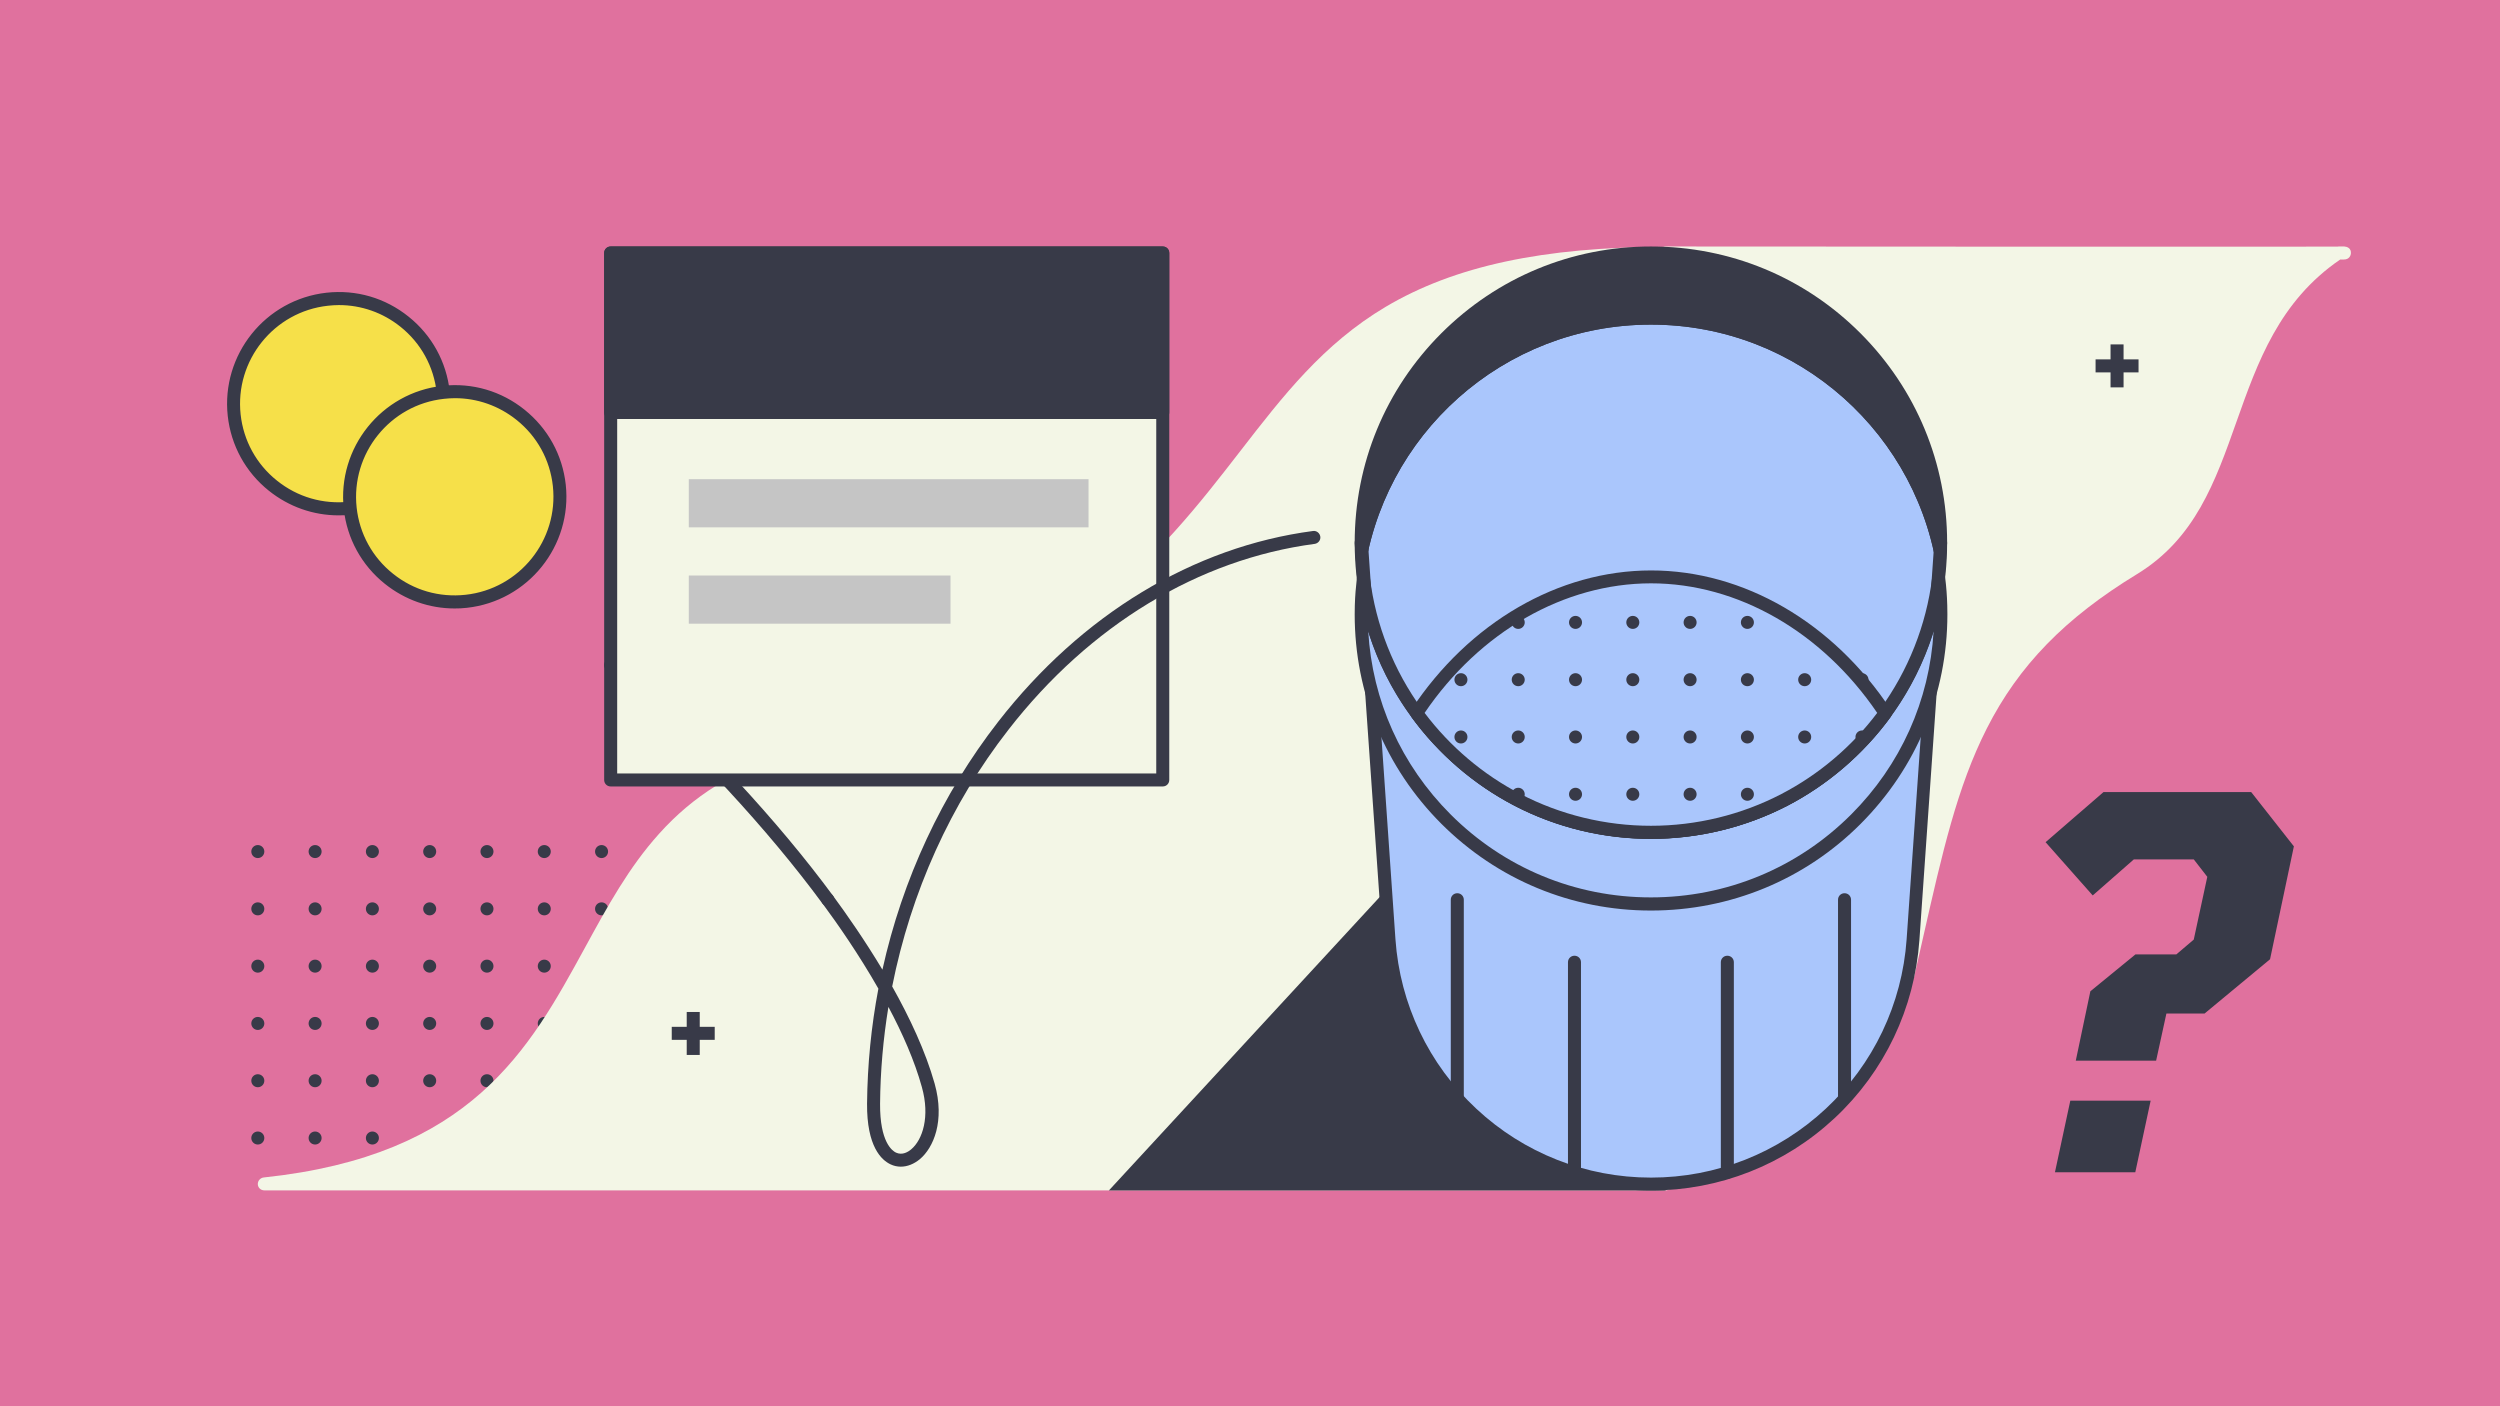<?xml version="1.0" encoding="utf-8"?>
<!-- Generator: Adobe Illustrator 22.0.1, SVG Export Plug-In . SVG Version: 6.00 Build 0)  -->
<svg version="1.1" id="Layer_1" xmlns="http://www.w3.org/2000/svg" xmlns:xlink="http://www.w3.org/1999/xlink" x="0px" y="0px" viewBox="0 0 1920 1080" style="enable-background:new 0 0 1920 1080;" xml:space="preserve">

<rect y="0" width="1920" height="1080" style="fill:#E0719E;"/>
<g>
	<g>
		<g>
			<circle cx="462" cy="654" r="5" style="fill:#383A48;"/>
		</g>
		<g>
			<circle cx="462" cy="698" r="5" style="fill:#383A48;"/>
		</g>
		<g>
			<circle cx="462" cy="742" r="5" style="fill:#383A48;"/>
		</g>
		<g>
			<circle cx="462" cy="786" r="5" style="fill:#383A48;"/>
		</g>
		<g>
			<circle cx="462" cy="830" r="5" style="fill:#383A48;"/>
		</g>
		<g>
			<circle cx="462" cy="874" r="5" style="fill:#383A48;"/>
		</g>
		<g>
			<circle cx="418" cy="654" r="5" style="fill:#383A48;"/>
		</g>
		<g>
			<circle cx="418" cy="698" r="5" style="fill:#383A48;"/>
		</g>
		<g>
			<circle cx="418" cy="742" r="5" style="fill:#383A48;"/>
		</g>
		<g>
			<circle cx="418" cy="786" r="5" style="fill:#383A48;"/>
		</g>
		<g>
			<circle cx="418" cy="830" r="5" style="fill:#383A48;"/>
		</g>
		<g>
			<circle cx="418" cy="874" r="5" style="fill:#383A48;"/>
		</g>
		<g>
			<circle cx="374" cy="654" r="5" style="fill:#383A48;"/>
		</g>
		<g>
			<circle cx="374" cy="698" r="5" style="fill:#383A48;"/>
		</g>
		<g>
			<circle cx="374" cy="742" r="5" style="fill:#383A48;"/>
		</g>
		<g>
			<circle cx="374" cy="786" r="5" style="fill:#383A48;"/>
		</g>
		<g>
			<circle cx="374" cy="830" r="5" style="fill:#383A48;"/>
		</g>
		<g>
			<circle cx="374" cy="874" r="5" style="fill:#383A48;"/>
		</g>
		<g>
			<circle cx="330" cy="654" r="5" style="fill:#383A48;"/>
		</g>
		<g>
			<circle cx="330" cy="698" r="5" style="fill:#383A48;"/>
		</g>
		<g>
			<circle cx="330" cy="742" r="5" style="fill:#383A48;"/>
		</g>
		<g>
			<circle cx="330" cy="786" r="5" style="fill:#383A48;"/>
		</g>
		<g>
			<circle cx="330" cy="830" r="5" style="fill:#383A48;"/>
		</g>
		<g>
			<circle cx="330" cy="874" r="5" style="fill:#383A48;"/>
		</g>
		<g>
			<circle cx="286" cy="654" r="5" style="fill:#383A48;"/>
		</g>
		<g>
			<circle cx="286" cy="698" r="5" style="fill:#383A48;"/>
		</g>
		<g>
			<circle cx="286" cy="742" r="5" style="fill:#383A48;"/>
		</g>
		<g>
			<circle cx="286" cy="786" r="5" style="fill:#383A48;"/>
		</g>
		<g>
			<circle cx="286" cy="830" r="5" style="fill:#383A48;"/>
		</g>
		<g>
			<circle cx="286" cy="874" r="5" style="fill:#383A48;"/>
		</g>
		<g>
			<circle cx="242" cy="654" r="5" style="fill:#383A48;"/>
		</g>
		<g>
			<circle cx="242" cy="698" r="5" style="fill:#383A48;"/>
		</g>
		<g>
			<circle cx="242" cy="742" r="5" style="fill:#383A48;"/>
		</g>
		<g>
			<circle cx="242" cy="786" r="5" style="fill:#383A48;"/>
		</g>
		<g>
			<circle cx="242" cy="830" r="5" style="fill:#383A48;"/>
		</g>
		<g>
			<circle cx="242" cy="874" r="5" style="fill:#383A48;"/>
		</g>
		<g>
			<circle cx="198" cy="654" r="5" style="fill:#383A48;"/>
		</g>
		<g>
			<circle cx="198" cy="698" r="5" style="fill:#383A48;"/>
		</g>
		<g>
			<circle cx="198" cy="742" r="5" style="fill:#383A48;"/>
		</g>
		<g>
			<circle cx="198" cy="786" r="5" style="fill:#383A48;"/>
		</g>
		<g>
			<circle cx="198" cy="830" r="5" style="fill:#383A48;"/>
		</g>
		<g>
			<circle cx="198" cy="874" r="5" style="fill:#383A48;"/>
		</g>
	</g>
	<path d="M1800.4,189.3L1800.4,189.3L1800.4,189.3c-0.3,0-0.6,0-0.8,0c-0.8,0-1.9,0-3.5,0c-0.3,0-0.6,0-0.9,0.1
		c-54.7,0.2-511-0.1-515.8-0.1l0,0c-1.6,0-3.1,0.8-4.1,2.1c-0.9,1.3-1.2,3-0.7,4.5l186,554.6c0.7,2,2.6,3.4,4.7,3.4
		c0.1,0,0.2,0,0.2,0c2.2-0.1,4.1-1.7,4.6-3.9c2.4-10.4,4.7-20.5,6.9-30.3c14.6-64.5,26.1-115.4,48.9-160.3
		c24.5-48.3,60.1-84.8,115.2-118.4c44.8-27.3,60.2-71,76.6-117.3c16.1-45.4,32.7-92.4,79.6-124.4c0.7,0,1.3,0,1.7,0h1.2
		c3.9,0,5.3-3,5.3-5C1805.6,192.9,1805.1,189.7,1800.4,189.3z" style="fill:#F3F6E6;"/>
	<path d="M1284.3,194.6c0-2.8-2.2-5-5-5c-94,0-162.3,14.7-215.2,46.1c-47.9,28.5-78.7,68.3-111.3,110.4
		C921.2,386.9,888.6,429,836,469.8c-60.2,46.7-136.2,82.8-232.4,110.3c-39.3,11.2-71.1,30.9-97.4,60.2c-23.4,26-39.7,55.9-57,87.6
		c-42.9,78.5-87.3,159.6-246.7,176.4c-2.6,0.3-4.6,2.6-4.5,5.2c0.1,2.7,2.3,4.7,5,4.7h1076.3c1.3,0,2.6-0.5,3.5-1.5
		c0.9-0.9,1.5-2.2,1.5-3.5L1284.3,194.6z" style="fill:#F3F6E6;"/>
	<polygon points="1064.5,683.6 851.6,914.3 1279.4,914.3 	" style="fill:#383A48;"/>
	<g>
		<g>
			<rect x="1620.9" y="264.5" width="10" height="33" style="fill:#383A48;"/>
		</g>
		<g>
			<line x1="1609.4" y1="281" x2="1642.4" y2="281" style="fill:none;"/>
			<rect x="1609.4" y="276" width="33" height="10" style="fill:#383A48;"/>
		</g>
	</g>
	<g>
		<g>
			<rect x="527.4" y="777.2" width="10" height="33" style="fill:#383A48;"/>
		</g>
		<g>
			<line x1="515.9" y1="793.6" x2="548.9" y2="793.6" style="fill:none;"/>
			<rect x="515.9" y="788.6" width="33" height="10" style="fill:#383A48;"/>
		</g>
	</g>
	<g>
		<g>
			<g>
				<g>
					<path id="SVGID_1_" d="M1066.7,721.6l-21.3-304.8c0,0,41.1-192.4,225.1-192.4s219.9,192.4,219.9,192.4l-21.3,304.8
						c-7.4,105.7-95.3,187.7-201.2,187.7l0,0C1161.9,909.3,1074.1,827.3,1066.7,721.6z" style="fill:#AAC6FC;"/>
				</g>
				<g>
					<path id="SVGID_2_" d="M1267.9,914.3c-52.5,0-102.6-19.7-141-55.5s-61.6-84.4-65.2-136.8l-21.3-304.8
						c0-0.5,0-0.9,0.1-1.4c0.4-2,10.9-49.6,44.3-98c19.7-28.5,43.4-51.2,70.3-67.6c33.7-20.4,72.5-30.8,115.4-30.8
						s81.5,10.4,114.6,30.8c26.5,16.3,49.5,39.1,68.5,67.6c32.2,48.4,41.3,96,41.7,98c0.1,0.4,0.1,0.8,0.1,1.3L1474.1,722
						c-3.7,52.4-26.8,101-65.2,136.8C1370.5,894.6,1320.4,914.3,1267.9,914.3z M1071.7,721.3c3.5,49.9,25.5,96.1,62.1,130.2
						c36.5,34.1,84.2,52.9,134.2,52.9s97.6-18.8,134.2-52.9c36.5-34.1,58.6-80.3,62.1-130.2l21.2-304.2c-1.2-5.6-11-50.1-40.3-94
						c-18.2-27.2-40.2-48.9-65.4-64.5c-31.5-19.4-68.2-29.2-109.2-29.2s-78.1,9.9-110.2,29.3c-25.7,15.6-48.3,37.4-67.2,64.7
						c-30.3,43.7-41.2,87.8-42.6,93.7L1071.7,721.3z" style="fill:#383A48;"/>
				</g>
				<g>
					<defs>
						<path id="SVGID_3_" d="M1066.7,721.6l-21.3-304.8c0,0,41.1-192.4,225.1-192.4s219.9,192.4,219.9,192.4l-21.3,304.8
							c-7.4,105.7-95.3,187.7-201.2,187.7l0,0C1161.9,909.3,1074.1,827.3,1066.7,721.6z"/>
					</defs>
					<clipPath id="SVGID_4_">
						<use xlink:href="#SVGID_3_" style="overflow:visible;"/>
					</clipPath>
				</g>
			</g>
			<g>
				<path d="M1490.4,471.8c0,122.9-99.6,222.5-222.5,222.5s-222.5-99.6-222.5-222.5c0-2.3,0-4.5,0.1-6.8
					c0.2-7,0.7-13.9,1.6-20.7c4.7,38.3,19.2,73.6,40.9,103.4c40.4,55.5,106,91.6,179.9,91.6s139.5-36.1,179.9-91.6
					c21.7-29.7,36.1-65,40.9-103.4c0.8,6.8,1.4,13.7,1.6,20.7C1490.4,467.3,1490.4,469.5,1490.4,471.8z" style="fill:#AAC6FC;"/>
				<path d="M1267.9,699.3c-60.8,0-117.9-23.7-160.9-66.6c-43-43-66.6-100.1-66.6-160.9c0-2.4,0-4.7,0.1-6.9
					c0.2-7.1,0.8-14.2,1.6-21.2c0.3-2.5,2.4-4.4,5-4.4s4.7,1.9,5,4.4c4.5,36.4,18.3,71.3,40,101c19.8,27.1,45.9,49.7,75.7,65.1
					c30.7,16,65.4,24.4,100.2,24.4c34.9,0,69.5-8.4,100.2-24.4c29.7-15.5,55.9-38,75.7-65.1c21.6-29.7,35.5-64.6,40-101
					c0.3-2.5,2.4-4.4,5-4.4l0,0c2.5,0,4.7,1.9,5,4.4c0.9,7,1.4,14.1,1.6,21.2c0.1,2.2,0.1,4.5,0.1,6.9c0,60.8-23.7,117.9-66.6,160.9
					S1328.7,699.3,1267.9,699.3z M1050.8,484.8c3.1,53.2,25.3,102.7,63.3,140.7c41.1,41.1,95.7,63.7,153.8,63.7
					c58.1,0,112.7-22.6,153.8-63.7c38-38,60.2-87.5,63.3-140.7c-7.4,23.5-18.6,45.8-33.1,65.8c-20.7,28.4-48,51.9-79.1,68.1
					c-32.1,16.7-68.4,25.5-104.8,25.5c-36.5,0-72.7-8.8-104.8-25.5c-31.1-16.2-58.5-39.7-79.1-68.1
					C1069.3,530.6,1058.2,508.3,1050.8,484.8z" style="fill:#383A48;"/>
			</g>
			<g>
				<path d="M1447.8,547.7c-40.4,55.5-106,91.6-179.9,91.6s-139.5-36.1-179.9-91.6c40.5-61.3,106-104.6,179.9-104.6
					S1407.4,486.4,1447.8,547.7z" style="fill:#AAC6FC;"/>
				<path d="M1267.9,644.3c-36.5,0-72.7-8.8-104.8-25.5c-31.1-16.2-58.5-39.7-79.1-68.1c-1.2-1.7-1.3-4-0.1-5.7
					c44.2-66.9,113-106.9,184.1-106.9S1407.9,478,1452.1,545c1.1,1.7,1.1,4-0.1,5.7c-20.7,28.4-48,51.9-79.1,68.1
					C1340.6,635.4,1304.4,644.3,1267.9,644.3z M1094.1,547.5c19.5,25.9,44.9,47.4,73.6,62.3c30.7,16,65.4,24.4,100.2,24.4
					c34.9,0,69.5-8.4,100.2-24.4c28.7-14.9,54.1-36.4,73.6-62.3c-42.4-62.3-107.1-99.5-173.8-99.5
					C1201.2,448.1,1136.4,485.2,1094.1,547.5z" style="fill:#383A48;"/>
			</g>
			<g>
				<g>
					<g>
						<g>
							<circle cx="1430" cy="522" r="5" style="fill:#383A48;"/>
						</g>
					</g>
					<g>
						<g>
							<circle cx="1430" cy="566" r="5" style="fill:#383A48;"/>
						</g>
					</g>
					<g>
						<g>
							<circle cx="1386" cy="522" r="5" style="fill:#383A48;"/>
						</g>
					</g>
					<g>
						<g>
							<circle cx="1386" cy="566" r="5" style="fill:#383A48;"/>
						</g>
					</g>
					<g>
						<g>
							<circle cx="1342" cy="478" r="5" style="fill:#383A48;"/>
						</g>
					</g>
					<g>
						<g>
							<circle cx="1342" cy="522" r="5" style="fill:#383A48;"/>
						</g>
					</g>
					<g>
						<g>
							<circle cx="1342" cy="566" r="5" style="fill:#383A48;"/>
						</g>
					</g>
					<g>
						<g>
							<circle cx="1342" cy="610" r="5" style="fill:#383A48;"/>
						</g>
					</g>
					<g>
						<g>
							<circle cx="1298" cy="478" r="5" style="fill:#383A48;"/>
						</g>
					</g>
					<g>
						<g>
							<circle cx="1298" cy="522" r="5" style="fill:#383A48;"/>
						</g>
					</g>
					<g>
						<g>
							<circle cx="1298" cy="566" r="5" style="fill:#383A48;"/>
						</g>
					</g>
					<g>
						<g>
							<circle cx="1298" cy="610" r="5" style="fill:#383A48;"/>
						</g>
					</g>
					<g>
						<g>
							<circle cx="1254" cy="478" r="5" style="fill:#383A48;"/>
						</g>
					</g>
					<g>
						<g>
							<circle cx="1254" cy="522" r="5" style="fill:#383A48;"/>
						</g>
					</g>
					<g>
						<g>
							<circle cx="1254" cy="566" r="5" style="fill:#383A48;"/>
						</g>
					</g>
					<g>
						<g>
							<circle cx="1254" cy="610" r="5" style="fill:#383A48;"/>
						</g>
					</g>
					<g>
						<g>
							<circle cx="1210" cy="478" r="5" style="fill:#383A48;"/>
						</g>
					</g>
					<g>
						<g>
							<circle cx="1210" cy="522" r="5" style="fill:#383A48;"/>
						</g>
					</g>
					<g>
						<g>
							<circle cx="1210" cy="566" r="5" style="fill:#383A48;"/>
						</g>
					</g>
					<g>
						<g>
							<circle cx="1210" cy="610" r="5" style="fill:#383A48;"/>
						</g>
					</g>
					<g>
						<g>
							<circle cx="1166" cy="478" r="5" style="fill:#383A48;"/>
						</g>
					</g>
					<g>
						<g>
							<circle cx="1166" cy="522" r="5" style="fill:#383A48;"/>
						</g>
					</g>
					<g>
						<g>
							<circle cx="1166" cy="566" r="5" style="fill:#383A48;"/>
						</g>
					</g>
					<g>
						<g>
							<circle cx="1166" cy="610" r="5" style="fill:#383A48;"/>
						</g>
					</g>
					<g>
						<g>
							<circle cx="1122" cy="522" r="5" style="fill:#383A48;"/>
						</g>
					</g>
					<g>
						<g>
							<circle cx="1122" cy="566" r="5" style="fill:#383A48;"/>
						</g>
					</g>
				</g>
			</g>
			<g>
				<path d="M1490.4,416.8c0,9.3-0.6,18.5-1.7,27.5c-13.5-109.9-107.2-195-220.8-195s-207.3,85.1-220.8,195
					c-1.1-9-1.7-18.2-1.7-27.5c0-122.9,99.6-222.5,222.5-222.5S1490.4,293.9,1490.4,416.8z" style="fill:#383A48;"/>
			</g>
			<g>
				<path d="M1428.8,255.9c-43-43-100.1-66.6-160.9-66.6S1150,213,1107,255.9c-43,43-66.6,100.1-66.6,160.9
					c0,16.4,1.7,32.6,5.1,48.2c9.1,42.4,30.2,81.3,61.5,112.6c43,43,100.1,66.6,160.9,66.6s117.9-23.7,160.9-66.6
					c31.4-31.3,52.4-70.2,61.5-112.6c3.4-15.7,5.1-31.8,5.1-48.3C1495.4,356,1471.7,298.9,1428.8,255.9z M1447.8,547.7
					c-40.4,55.5-106,91.6-179.9,91.6s-139.5-36.1-179.9-91.6c-21.7-29.7-36.1-65-40.9-103.4c13.5-109.9,107.2-195,220.8-195
					s207.3,85.1,220.8,195C1484,482.6,1469.5,517.9,1447.8,547.7z" style="fill:#383A48;"/>
			</g>
		</g>
		<g>
			<path d="M1416.6,847c-2.8,0-5-2.2-5-5V691c0-2.8,2.2-5,5-5s5,2.2,5,5v151C1421.6,844.8,1419.4,847,1416.6,847z" style="fill:#383A48;"/>
		</g>
		<g>
			<path d="M1326.6,905.3c-2.8,0-5-2.2-5-5V739c0-2.8,2.2-5,5-5s5,2.2,5,5v161.3C1331.6,903,1329.4,905.3,1326.6,905.3z
				" style="fill:#383A48;"/>
		</g>
		<g>
			<line x1="1119.2" y1="691" x2="1119.2" y2="842" style="fill:none;"/>
			<path d="M1119.2,847c-2.8,0-5-2.2-5-5V691c0-2.8,2.2-5,5-5s5,2.2,5,5v151C1124.2,844.8,1121.9,847,1119.2,847z" style="fill:#383A48;"/>
		</g>
		<g>
			<line x1="1209.2" y1="739" x2="1209.2" y2="900.3" style="fill:none;"/>
			<path d="M1209.2,905.3c-2.8,0-5-2.2-5-5V739c0-2.8,2.2-5,5-5s5,2.2,5,5v161.3C1214.2,903,1211.9,905.3,1209.2,905.3z
				" style="fill:#383A48;"/>
		</g>
	</g>
	<g>
		<g>
			<g>
				<circle cx="260.2" cy="310.1" r="80.7" style="fill:#F6E049;"/>
				<path d="M260,395.8c-19.4,0-38.1-6.6-53.5-18.9c-17.9-14.3-29.1-34.8-31.6-57.5c-5.1-47,28.9-89.4,75.9-94.6
					c22.8-2.5,45.1,4,63,18.4c17.9,14.3,29.1,34.8,31.6,57.5c2.5,22.8-4,45.1-18.4,63c-14.3,17.9-34.8,29.1-57.5,31.6
					C266.3,395.7,263.2,395.8,260,395.8z M260.3,234.3c-2.8,0-5.6,0.2-8.4,0.5c-41.5,4.5-71.6,42-67.1,83.5
					c2.2,20.1,12.1,38.2,27.9,50.8c15.8,12.7,35.5,18.4,55.7,16.2c20.1-2.2,38.2-12.1,50.8-27.9s18.4-35.5,16.2-55.7
					c-2.2-20.1-12.1-38.2-27.9-50.8C294,240.1,277.5,234.3,260.3,234.3z" style="fill:#383A48;"/>
			</g>
		</g>
		<g>
			<g>
				<circle cx="349.2" cy="381.6" r="80.7" style="fill:#F6E049;"/>
				<path d="M349.1,467.3c-19.4,0-38.1-6.6-53.5-18.9c-17.9-14.3-29.1-34.8-31.6-57.5c-5.1-47,28.9-89.4,75.9-94.6
					c22.8-2.5,45.1,4,63,18.4s29.1,34.8,31.6,57.5l0,0c5.1,47-28.9,89.4-75.9,94.6C355.4,467.2,352.2,467.3,349.1,467.3z
					 M349.4,305.8c-2.8,0-5.6,0.2-8.4,0.5c-41.5,4.5-71.6,42-67.1,83.5c2.2,20.1,12.1,38.2,27.9,50.8c15.8,12.7,35.5,18.4,55.7,16.2
					c41.5-4.5,71.6-42,67.1-83.5c-2.2-20.1-12.1-38.2-27.9-50.8C383.1,311.6,366.5,305.8,349.4,305.8z" style="fill:#383A48;"/>
			</g>
		</g>
		<g>
			<path d="M635.7,696c-1.5,0-3-0.7-4-2c-42-57-97.9-117.4-166.1-179.5c-2-1.9-2.2-5-0.3-7.1c1.9-2,5-2.2,7.1-0.3
				c68.6,62.6,125,123.4,167.4,180.9c1.6,2.2,1.2,5.4-1.1,7C637.8,695.7,636.8,696,635.7,696z" style="fill:#383A48;"/>
		</g>
	</g>
	<g>
		<path d="M1615.5,608.3h113.4l32.8,41.7l-18.3,86.7l-50.3,41.7h-29.3l-7.9,36.2h-61.7l11.2-53.3L1640,733h31.4
			l13.4-11.4l10.4-48.2l-10.4-13.4h-46l-31.6,27.7l-36.2-40.9L1615.5,608.3z M1578.2,900.3l11.8-55h61.7l-11.8,55H1578.2z" style="fill:#383A48;"/>
	</g>
	<g>
		<g>
			<rect x="469" y="194.3" width="424" height="404.7" style="fill:#F3F6E6;"/>
			<path d="M893,604H469c-2.8,0-5-2.2-5-5V194.3c0-2.8,2.2-5,5-5h424c2.8,0,5,2.2,5,5V599C898,601.8,895.8,604,893,604z
				 M474,594h414V199.3H474V594z" style="fill:#383A48;"/>
		</g>
		<g>
			<rect x="469" y="194.3" width="424" height="122.5" style="fill:#383A48;"/>
			<path d="M893,321.8H469c-2.8,0-5-2.2-5-5V194.3c0-2.8,2.2-5,5-5h424c2.8,0,5,2.2,5,5v122.5
				C898,319.5,895.8,321.8,893,321.8z M474,311.8h414V199.3H474V311.8z" style="fill:#383A48;"/>
		</g>
		<g>
			<rect x="529" y="368" width="307" height="37" style="fill:#C5C5C5;"/>
		</g>
		<g>
			<rect x="529" y="442" width="201" height="37" style="fill:#C5C5C5;"/>
		</g>
	</g>
	<g>
		<path d="M691.8,896c-2.7,0-5.4-0.6-7.9-1.8c-6.8-3.2-18.3-13.5-18-46.7c0.3-29.8,3.2-59.3,8.7-88.2
			c-15-26.3-31.3-49.7-42.9-65.4c-1.6-2.2-1.2-5.4,1.1-7c2.2-1.6,5.4-1.2,7,1.1c10.3,14,24.3,34,37.9,56.7
			c15.4-69.5,45.7-134.9,88.9-190.4c64.1-82.4,150-134.4,241.8-146.5c2.7-0.4,5.2,1.6,5.6,4.3c0.4,2.7-1.6,5.2-4.3,5.6
			c-89.2,11.8-172.8,62.4-235.2,142.7c-44.5,57.1-75,125.1-89.3,197.2c13.4,23.8,25.6,49.8,32.6,74.6c8.1,28.9-1,49.3-11.3,58
			C701.9,894,696.8,896,691.8,896z M682.3,773.3c-4,24.5-6.2,49.4-6.4,74.4c-0.2,29.4,9.3,36.1,12.2,37.5c4.9,2.3,9.5-0.6,11.8-2.6
			c8.6-7.3,14.5-24.9,8.1-47.7C702.4,814.6,693,793.4,682.3,773.3z" style="fill:#383A48;"/>
	</g>
</g>
</svg>
